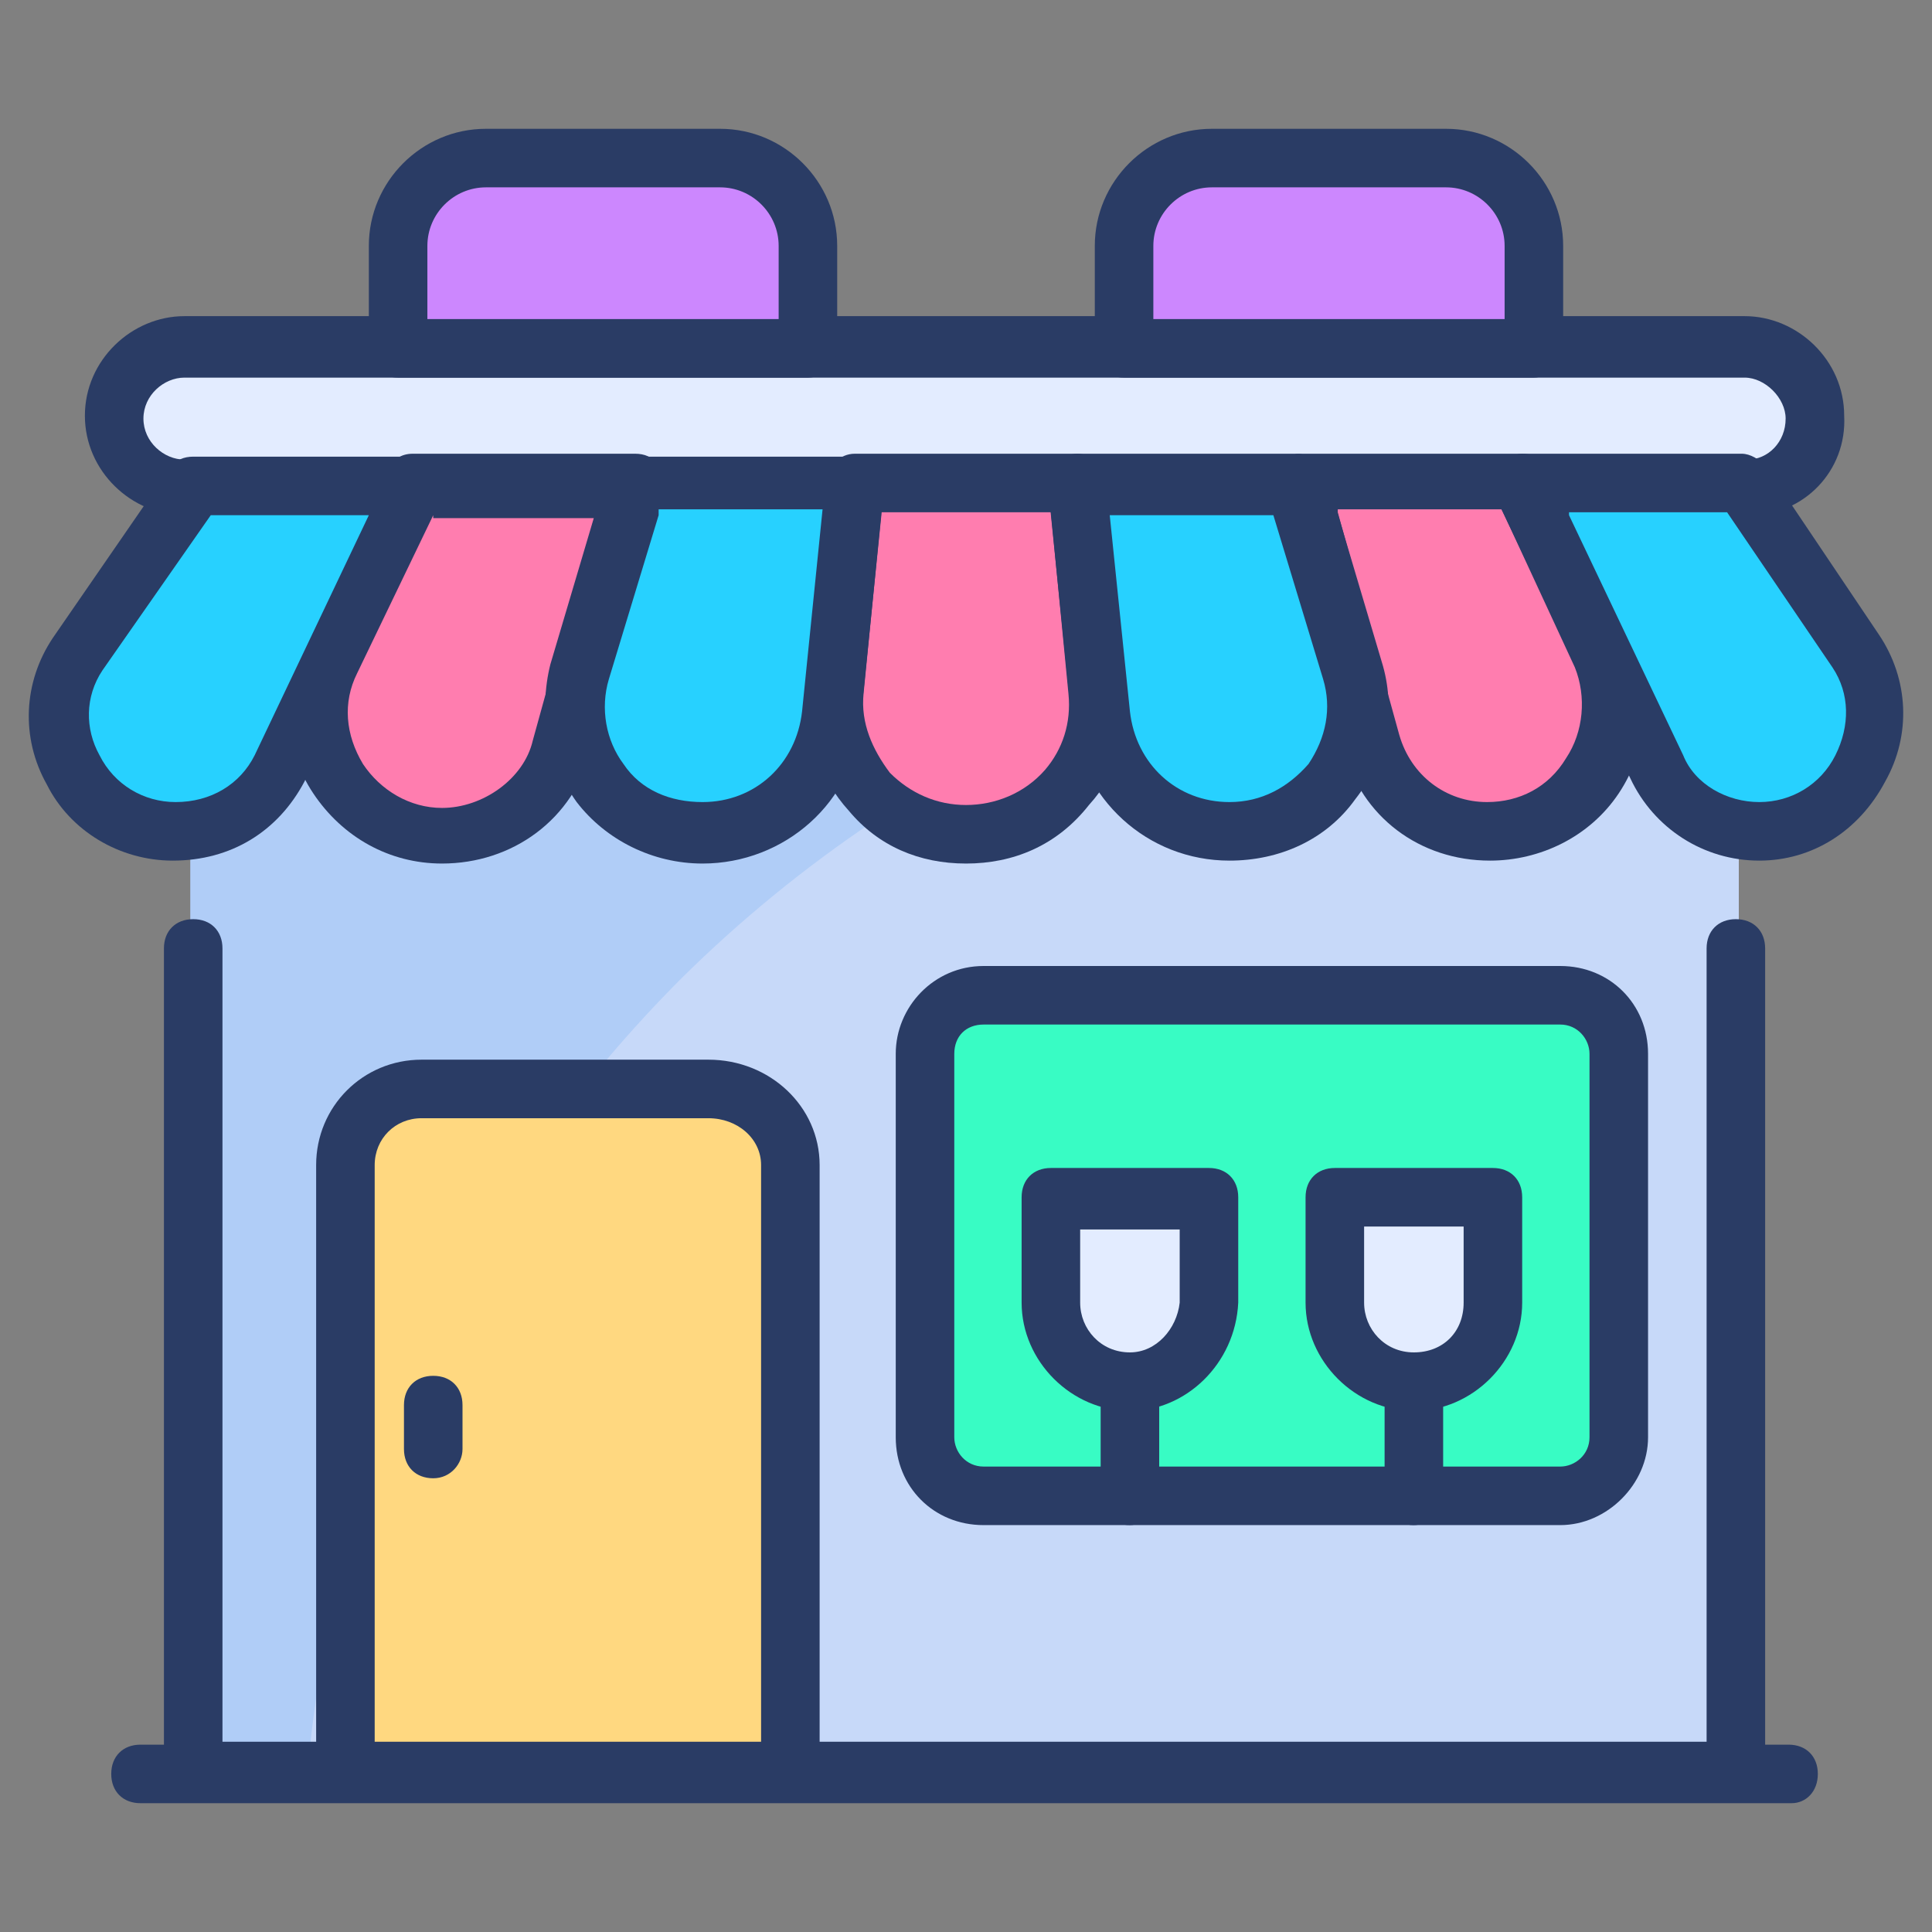 <svg id="Layer_1" height="512" viewBox="0 0 66 66" width="512" xmlns="http://www.w3.org/2000/svg"><rect x="0" y="0" width="66" height="66" fill="#808080" stroke="none"/><g><g><path d="m6.6 16.6h52.8v44h-52.8z" fill="#c7d9f9"/></g><g><path d="m59.4 16.6v3.9h-4.8c-12.2 0-23.3 5-31.3 12.9-7.1 7.1-11.9 16.6-12.8 27.2h-4v-44z" fill="#b0cdf7"/></g><g><path d="m59.4 61.5h-52.8c-.6 0-1-.4-1-1v-28.1c0-.6.4-1 1-1s1 .4 1 1v27.1h50.7v-27.1c0-.6.4-1 1-1s1 .4 1 1v28.1c.1.5-.4 1-.9 1z" fill="#2a3c65"/></g><g><path d="m62.1 14.2c0-1.3-1.1-2.4-2.4-2.4h-53.4c-1.3 0-2.4 1.1-2.4 2.4 0 1.3 1.1 2.4 2.4 2.4h53.4c1.4 0 2.4-1.1 2.4-2.4z" fill="#e3ecff"/></g><g><path d="m59.8 17.6h-53.5c-1.8 0-3.4-1.5-3.4-3.4s1.6-3.4 3.4-3.4h53.3c1.8 0 3.4 1.5 3.4 3.4.1 1.9-1.4 3.4-3.2 3.4zm-53.5-4.7c-.7 0-1.4.6-1.4 1.4s.7 1.4 1.4 1.4h53.4c.7 0 1.3-.6 1.3-1.4 0-.7-.7-1.4-1.4-1.4z" fill="#2a3c65"/></g><g><path d="m55.3 36v13.1c0 1.1-.9 2-2 2h-19.7c-1.1 0-2-.9-2-2v-13.1c0-1.1.9-2 2-2h19.7c1.1 0 2 .9 2 2z" fill="#38fcc4"/></g><g><path d="m53.3 52.1h-19.7c-1.7 0-3-1.3-3-3v-13.1c0-1.6 1.3-3 3-3h19.7c1.7 0 3 1.3 3 3v13.1c0 1.6-1.4 3-3 3zm-19.7-17.1c-.6 0-1 .4-1 1v13.1c0 .5.4 1 1 1h19.7c.5 0 1-.4 1-1v-13.1c0-.5-.4-1-1-1z" fill="#2a3c65"/></g><g><path d="m27 39.7v20.7h-15.2v-20.7c0-1.5 1.2-2.6 2.6-2.6h9.8c1.6.1 2.8 1.3 2.8 2.6z" fill="#ffd880"/></g><g><path d="m27 61.5h-15.2c-.6 0-1-.4-1-1v-20.7c0-2 1.6-3.6 3.6-3.6h9.8c2.1 0 3.8 1.6 3.8 3.6v20.7c0 .5-.4 1-1 1zm-14.2-2h13.2v-19.7c0-.9-.8-1.6-1.8-1.6h-9.8c-.9 0-1.6.7-1.6 1.6z" fill="#2a3c65"/></g><g><path d="m61.2 61.6h-56.4c-.6 0-1-.4-1-1s.4-1 1-1h56.3c.6 0 1 .4 1 1s-.4 1-.9 1z" fill="#2a3c65"/></g><g><path d="m14.8 50.5c-.6 0-1-.4-1-1v-1.5c0-.6.4-1 1-1s1 .4 1 1v1.5c0 .5-.4 1-1 1z" fill="#2a3c65"/></g><g><g><path d="m50.9 28.4c-1.9 0-3.5-1.2-4-3.1l-2.5-8.8h7.6l2.8 6c1.2 2.8-.8 5.9-3.9 5.9z" fill="#ff7daf"/></g><g><path d="m14.1 16.6h7.6l-2.5 8.8c-.5 1.8-2.2 3.1-4.1 3.1-3.1 0-5.1-3.2-3.8-6z" fill="#ff7daf"/></g><g><path d="m36.8 16.6.7 7c.3 2.6-1.8 4.9-4.5 4.9s-4.7-2.3-4.5-4.9l.7-7z" fill="#ff7daf"/></g></g><g><g><path d="m50.9 29.4c-2.4 0-4.4-1.5-5-3.8l-2.5-8.8c-.1-.3 0-.6.2-.9.2-.2.5-.4.8-.4h7.6c.4 0 .7.2.9.6l2.8 6c.7 1.7.6 3.5-.4 5s-2.7 2.3-4.4 2.3zm-5.2-11.9 2.1 7.6c.4 1.4 1.6 2.3 3 2.3 1.1 0 2.1-.5 2.7-1.5.6-.9.7-2.1.3-3.1l-2.5-5.4h-5.6z" fill="#2a3c65"/></g><g><path d="m15.1 29.5c-1.8 0-3.4-.9-4.4-2.4s-1.1-3.4-.3-5l2.8-6c.2-.4.5-.6.9-.6h7.6c.3 0 .6.1.8.4s.3.6.2.9l-2.5 8.8c-.6 2.4-2.7 3.9-5.1 3.9zm-.3-11.9-2.6 5.4c-.5 1-.4 2.1.2 3.1.6.9 1.6 1.5 2.7 1.5 1.4 0 2.8-1 3.1-2.3l2.1-7.6h-5.5z" fill="#2a3c65"/></g><g><path d="m33 29.5c-1.6 0-3-.6-4-1.8-1-1.1-1.6-2.7-1.5-4.2l.7-7.1c.1-.5.5-.9 1-.9h7.6c.5 0 .9.4 1 .9l.7 7c.2 1.5-.3 3-1.3 4.1-1.1 1.4-2.6 2-4.2 2zm-2.9-11.9-.6 6.1c-.1 1 .3 1.9.9 2.7.7.7 1.6 1.1 2.6 1.1s2-.4 2.7-1.2c.6-.7.9-1.6.8-2.6l-.6-6.2h-5.8z" fill="#2a3c65"/></g></g><g><path d="m21.7 16.6h7.5l-.8 7.9c-.2 2.3-2.1 4-4.4 4-2.9 0-5-2.8-4.2-5.6z" fill="#27d1ff"/></g><g><path d="m60.1 28.4c-1.5 0-2.9-.9-3.5-2.2l-4.6-9.6h7.5l3.9 5.8c1.7 2.6-.2 6-3.3 6z" fill="#27d1ff"/></g><g><path d="m6.6 16.6h7.5l-4.6 9.6c-.7 1.4-2 2.2-3.6 2.2-3.1 0-5-3.5-3.3-6.1z" fill="#27d1ff"/></g><g><path d="m46.2 22.9c.8 2.8-1.3 5.6-4.2 5.6-2.3 0-4.2-1.7-4.4-4l-.8-7.9h7.5z" fill="#27d1ff"/></g><g><path d="m24 29.5c-1.7 0-3.3-.8-4.3-2.1-1-1.4-1.3-3.1-.9-4.7l1.9-6.4c.1-.4.5-.7 1-.7h7.5c.3 0 .6.1.7.3.2.2.3.5.3.8l-.8 7.9c-.2 2.8-2.6 4.9-5.4 4.9zm-1.5-11.9-1.7 5.6c-.3 1-.1 2.1.5 2.9.6.9 1.6 1.3 2.7 1.3 1.8 0 3.2-1.3 3.4-3.1l.7-6.9h-5.6z" fill="#2a3c65"/></g><g><path d="m60.1 29.4c-1.9 0-3.6-1.1-4.4-2.8l-4.6-9.6c-.1-.3-.1-.7.1-1s.5-.5.8-.5h7.5c.3 0 .6.2.8.4l3.9 5.8c1 1.5 1.1 3.4.2 5-.9 1.7-2.5 2.7-4.3 2.7zm-6.5-11.8 3.9 8.2c.4 1 1.5 1.6 2.6 1.6s2.1-.6 2.6-1.6.5-2.1-.1-3l-3.6-5.3h-5.4z" fill="#2a3c65"/></g><g><path d="m5.9 29.4c-1.8 0-3.5-1-4.3-2.6-.9-1.6-.8-3.5.2-5l4-5.8c.2-.3.5-.4.8-.4h7.5c.3 0 .7.2.8.5.2.3.2.7.1 1l-4.6 9.6c-.9 1.7-2.5 2.7-4.5 2.7zm1.3-11.8-3.7 5.3c-.6.9-.6 2-.1 2.9.5 1 1.5 1.6 2.6 1.6 1.2 0 2.2-.6 2.7-1.6l3.9-8.2z" fill="#2a3c65"/></g><g><path d="m42 29.4c-2.8 0-5.1-2.1-5.4-4.9l-.8-7.9c0-.3.1-.6.3-.8s.5-.3.7-.3h7.5c.4 0 .8.3 1 .7l1.9 6.4c.5 1.6.2 3.3-.9 4.7-1 1.4-2.6 2.1-4.3 2.1zm-4.1-11.9.7 6.8c.2 1.8 1.6 3.1 3.4 3.1 1.1 0 2-.5 2.7-1.3.6-.9.8-1.9.5-2.9l-1.7-5.6h-5.6z" fill="#2a3c65"/></g><g><path d="m52.4 8.4v3.5h-14v-3.5c0-1.7 1.3-3 3-3h8c1.7 0 3 1.4 3 3z" fill="#cc87fe"/></g><g><path d="m27.6 8.4v3.5h-14v-3.5c0-1.7 1.3-3 3-3h8c1.7 0 3 1.4 3 3z" fill="#cc87fe"/></g><g><path d="m52.4 12.9h-14c-.6 0-1-.4-1-1v-3.5c0-2.2 1.8-4 4-4h8c2.2 0 4 1.8 4 4v3.5c0 .5-.5 1-1 1zm-13-2h12v-2.5c0-1.1-.9-2-2-2h-8c-1.1 0-2 .9-2 2z" fill="#2a3c65"/></g><g><path d="m27.6 12.9h-14c-.6 0-1-.4-1-1v-3.5c0-2.2 1.8-4 4-4h8c2.2 0 4 1.8 4 4v3.5c0 .5-.4 1-1 1zm-13-2h12v-2.5c0-1.1-.9-2-2-2h-8c-1.1 0-2 .9-2 2z" fill="#2a3c65"/></g><g><path d="m38.6 52.1c-.6 0-1-.4-1-1v-5.2c0-.6.4-1 1-1s1 .4 1 1v5.2c0 .5-.5 1-1 1z" fill="#2a3c65"/></g><g><path d="m38.6 47.2c-1.5 0-2.7-1.2-2.7-2.7v-3.6h5.4v3.6c-.1 1.5-1.3 2.7-2.7 2.7z" fill="#e3ecff"/><path d="m38.6 48.2c-2 0-3.7-1.7-3.7-3.7v-3.6c0-.6.4-1 1-1h5.4c.6 0 1 .4 1 1v3.6c-.1 2.1-1.8 3.7-3.7 3.7zm-1.7-6.3v2.6c0 .9.7 1.7 1.7 1.7.9 0 1.6-.8 1.7-1.7v-2.5h-3.4z" fill="#2a3c65"/></g><g><path d="m48.3 52.1c-.6 0-1-.4-1-1v-5.2c0-.6.4-1 1-1s1 .4 1 1v5.2c0 .5-.5 1-1 1z" fill="#2a3c65"/></g><g><path d="m48.3 47.2c-1.5 0-2.7-1.2-2.7-2.7v-3.6h5.4v3.6c0 1.5-1.2 2.7-2.7 2.7z" fill="#e3ecff"/><path d="m48.3 48.2c-2 0-3.7-1.7-3.7-3.7v-3.6c0-.6.4-1 1-1h5.4c.6 0 1 .4 1 1v3.6c0 2-1.7 3.7-3.7 3.7zm-1.7-6.3v2.6c0 .9.7 1.7 1.7 1.7s1.7-.7 1.7-1.7v-2.6z" fill="#2a3c65"/></g></g></svg>
